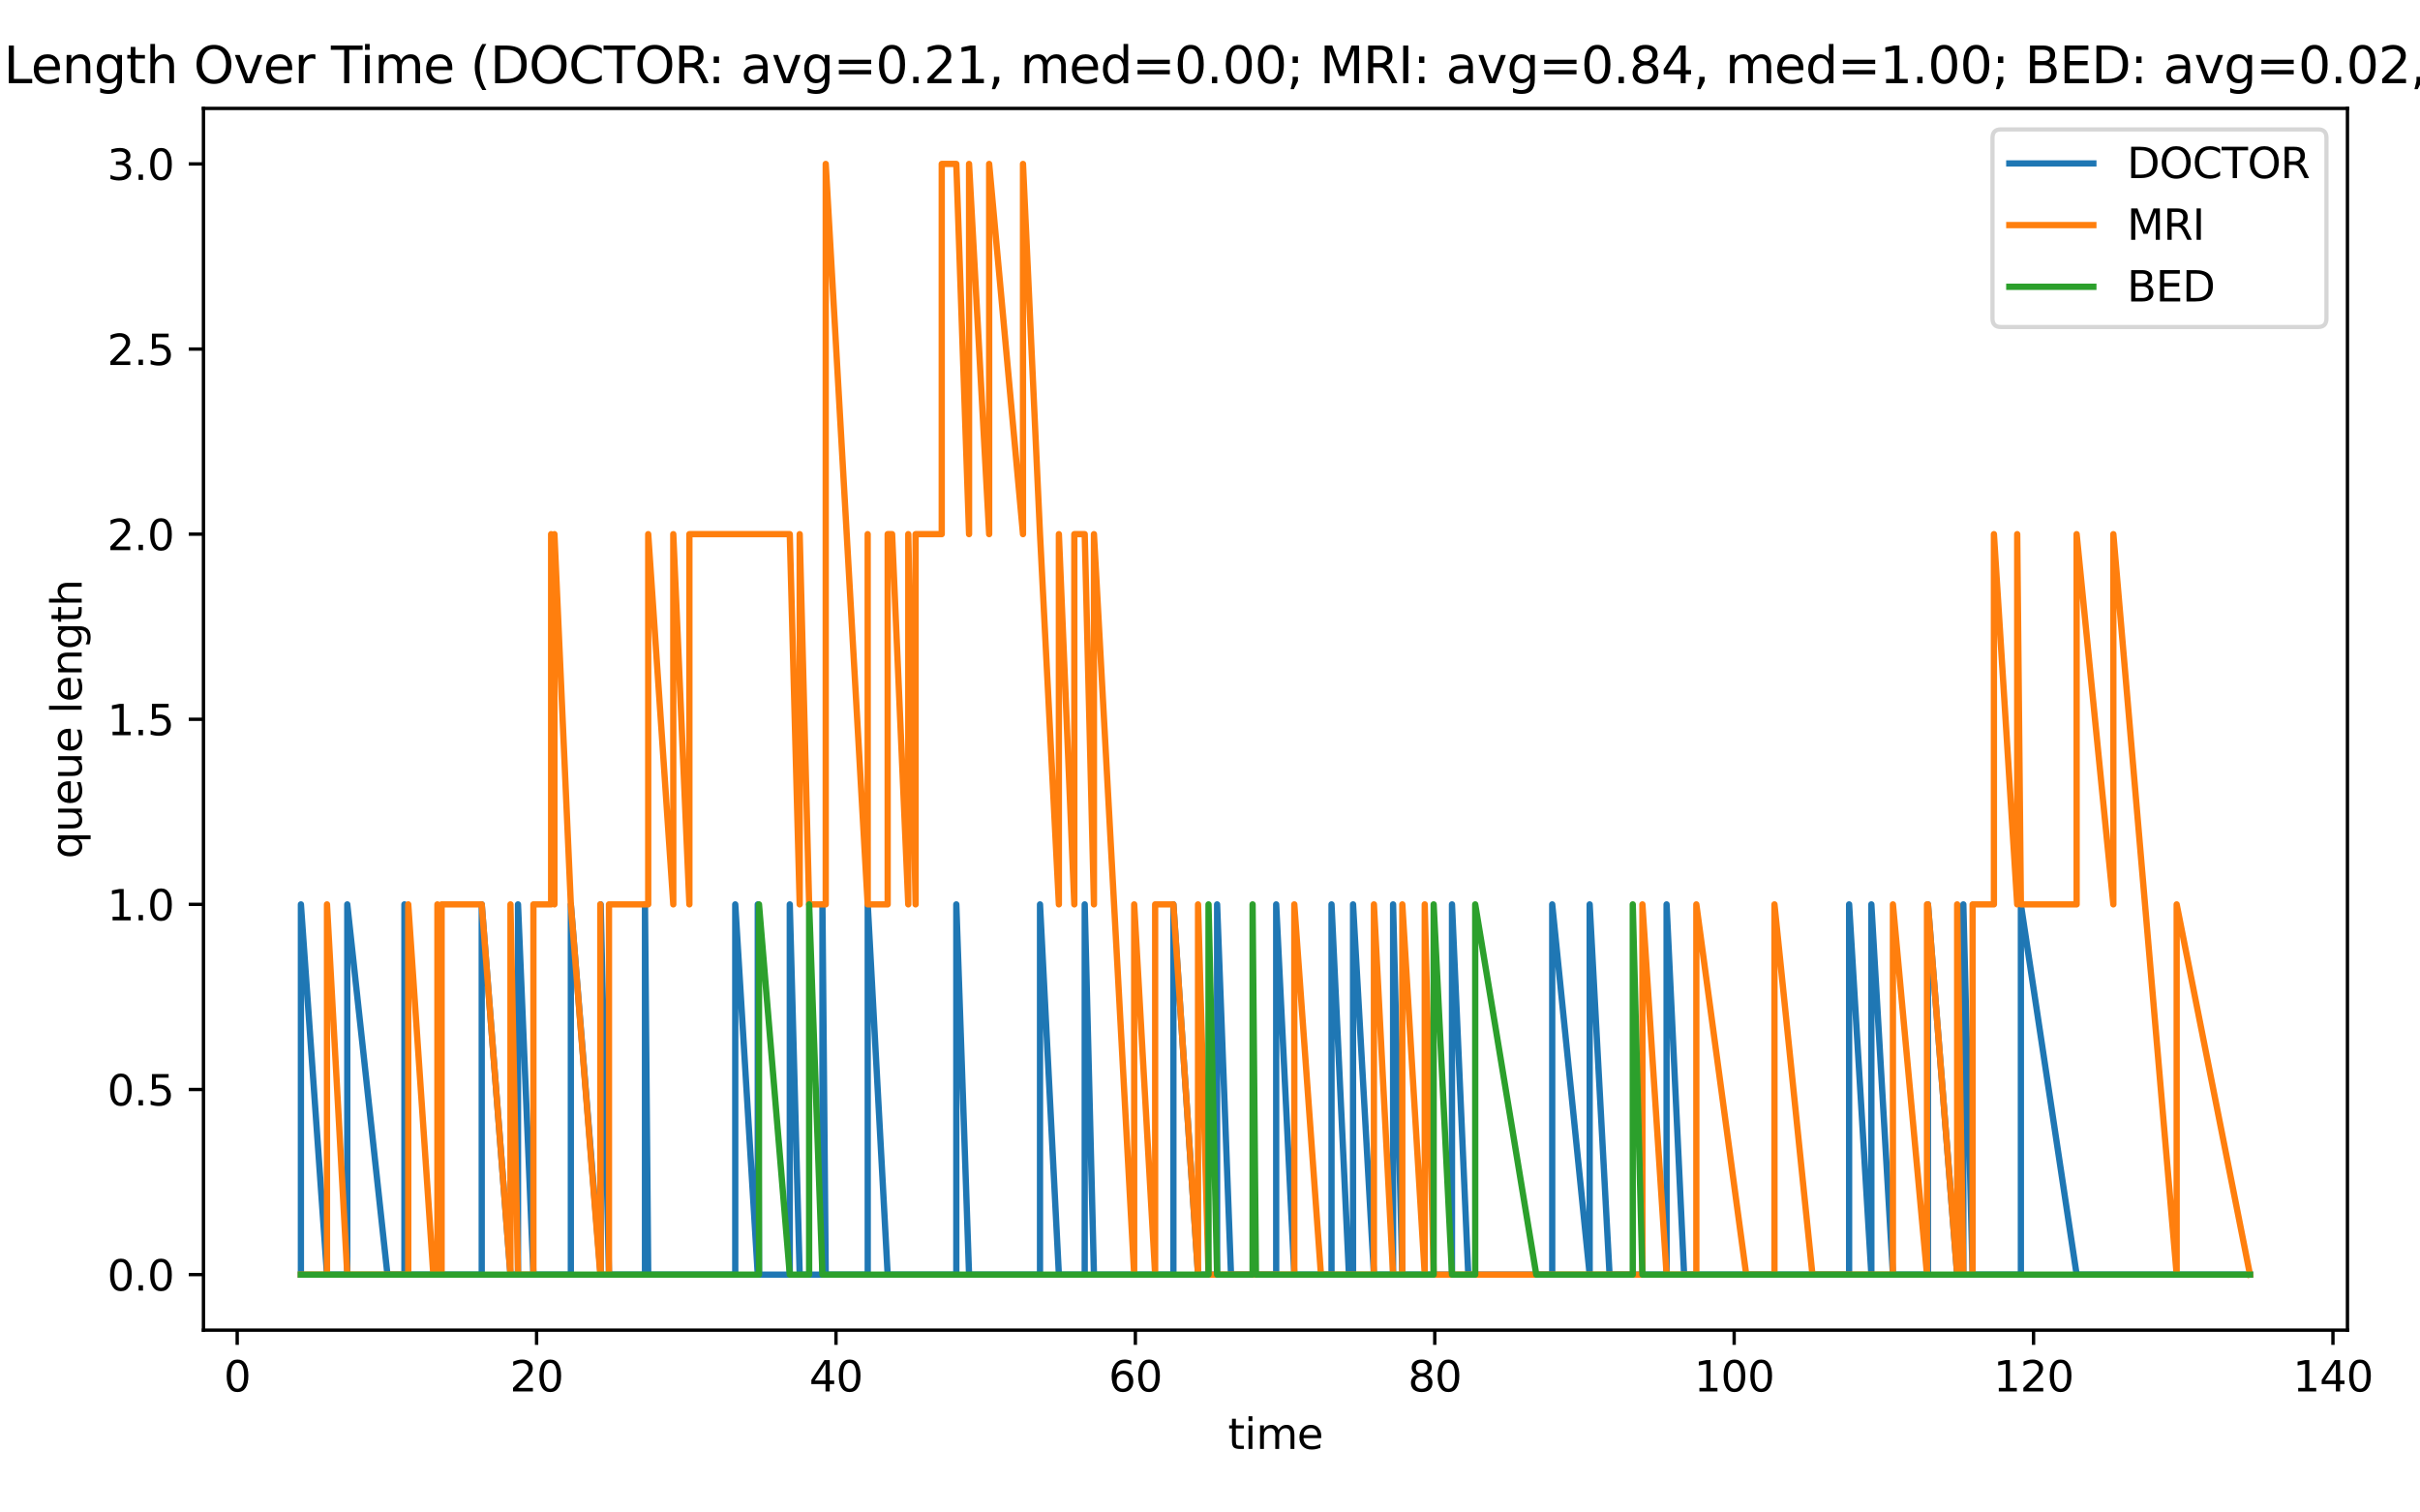 <?xml version="1.0" encoding="utf-8" standalone="no"?>
<!DOCTYPE svg PUBLIC "-//W3C//DTD SVG 1.1//EN"
  "http://www.w3.org/Graphics/SVG/1.1/DTD/svg11.dtd">
<svg xmlns:xlink="http://www.w3.org/1999/xlink" width="576pt" height="360pt" viewBox="0 0 576 360" xmlns="http://www.w3.org/2000/svg" version="1.1">
 <defs>
  <style type="text/css">*{stroke-linejoin: round; stroke-linecap: butt}</style>
 </defs>
 <g id="figure_1">
  <g id="patch_1">
   <path d="M 0 360 
L 576 360 
L 576 0 
L 0 0 
z
" style="fill: #ffffff"/>
  </g>
  <g id="axes_1">
   <g id="patch_2">
    <path d="M 48.425 316.6 
L 558.732 316.6 
L 558.732 25.8 
L 48.425 25.8 
z
" style="fill: #ffffff"/>
   </g>
   <g id="matplotlib.axis_1">
    <g id="xtick_1">
     <g id="line2d_1">
      <defs>
       <path id="mb4657f8585" d="M 0 0 
L 0 3.5 
" style="stroke: #000000; stroke-width: 0.8"/>
      </defs>
      <g>
       <use xlink:href="#mb4657f8585" x="56.456" y="316.6" style="stroke: #000000; stroke-width: 0.8"/>
      </g>
     </g>
     <g id="text_1">
      <!-- 0 -->
      <g transform="translate(53.275 331.198) scale(0.1 -0.1)">
       <defs>
        <path id="DejaVuSans-30" d="M 2034 4250 
Q 1547 4250 1301 3770 
Q 1056 3291 1056 2328 
Q 1056 1369 1301 889 
Q 1547 409 2034 409 
Q 2525 409 2770 889 
Q 3016 1369 3016 2328 
Q 3016 3291 2770 3770 
Q 2525 4250 2034 4250 
z
M 2034 4750 
Q 2819 4750 3233 4129 
Q 3647 3509 3647 2328 
Q 3647 1150 3233 529 
Q 2819 -91 2034 -91 
Q 1250 -91 836 529 
Q 422 1150 422 2328 
Q 422 3509 836 4129 
Q 1250 4750 2034 4750 
z
" transform="scale(0.016)"/>
       </defs>
       <use xlink:href="#DejaVuSans-30"/>
      </g>
     </g>
    </g>
    <g id="xtick_2">
     <g id="line2d_2">
      <g>
       <use xlink:href="#mb4657f8585" x="127.717" y="316.6" style="stroke: #000000; stroke-width: 0.8"/>
      </g>
     </g>
     <g id="text_2">
      <!-- 20 -->
      <g transform="translate(121.354 331.198) scale(0.1 -0.1)">
       <defs>
        <path id="DejaVuSans-32" d="M 1228 531 
L 3431 531 
L 3431 0 
L 469 0 
L 469 531 
Q 828 903 1448 1529 
Q 2069 2156 2228 2338 
Q 2531 2678 2651 2914 
Q 2772 3150 2772 3378 
Q 2772 3750 2511 3984 
Q 2250 4219 1831 4219 
Q 1534 4219 1204 4116 
Q 875 4013 500 3803 
L 500 4441 
Q 881 4594 1212 4672 
Q 1544 4750 1819 4750 
Q 2544 4750 2975 4387 
Q 3406 4025 3406 3419 
Q 3406 3131 3298 2873 
Q 3191 2616 2906 2266 
Q 2828 2175 2409 1742 
Q 1991 1309 1228 531 
z
" transform="scale(0.016)"/>
       </defs>
       <use xlink:href="#DejaVuSans-32"/>
       <use xlink:href="#DejaVuSans-30" x="63.623"/>
      </g>
     </g>
    </g>
    <g id="xtick_3">
     <g id="line2d_3">
      <g>
       <use xlink:href="#mb4657f8585" x="198.977" y="316.6" style="stroke: #000000; stroke-width: 0.8"/>
      </g>
     </g>
     <g id="text_3">
      <!-- 40 -->
      <g transform="translate(192.615 331.198) scale(0.1 -0.1)">
       <defs>
        <path id="DejaVuSans-34" d="M 2419 4116 
L 825 1625 
L 2419 1625 
L 2419 4116 
z
M 2253 4666 
L 3047 4666 
L 3047 1625 
L 3713 1625 
L 3713 1100 
L 3047 1100 
L 3047 0 
L 2419 0 
L 2419 1100 
L 313 1100 
L 313 1709 
L 2253 4666 
z
" transform="scale(0.016)"/>
       </defs>
       <use xlink:href="#DejaVuSans-34"/>
       <use xlink:href="#DejaVuSans-30" x="63.623"/>
      </g>
     </g>
    </g>
    <g id="xtick_4">
     <g id="line2d_4">
      <g>
       <use xlink:href="#mb4657f8585" x="270.238" y="316.6" style="stroke: #000000; stroke-width: 0.8"/>
      </g>
     </g>
     <g id="text_4">
      <!-- 60 -->
      <g transform="translate(263.875 331.198) scale(0.1 -0.1)">
       <defs>
        <path id="DejaVuSans-36" d="M 2113 2584 
Q 1688 2584 1439 2293 
Q 1191 2003 1191 1497 
Q 1191 994 1439 701 
Q 1688 409 2113 409 
Q 2538 409 2786 701 
Q 3034 994 3034 1497 
Q 3034 2003 2786 2293 
Q 2538 2584 2113 2584 
z
M 3366 4563 
L 3366 3988 
Q 3128 4100 2886 4159 
Q 2644 4219 2406 4219 
Q 1781 4219 1451 3797 
Q 1122 3375 1075 2522 
Q 1259 2794 1537 2939 
Q 1816 3084 2150 3084 
Q 2853 3084 3261 2657 
Q 3669 2231 3669 1497 
Q 3669 778 3244 343 
Q 2819 -91 2113 -91 
Q 1303 -91 875 529 
Q 447 1150 447 2328 
Q 447 3434 972 4092 
Q 1497 4750 2381 4750 
Q 2619 4750 2861 4703 
Q 3103 4656 3366 4563 
z
" transform="scale(0.016)"/>
       </defs>
       <use xlink:href="#DejaVuSans-36"/>
       <use xlink:href="#DejaVuSans-30" x="63.623"/>
      </g>
     </g>
    </g>
    <g id="xtick_5">
     <g id="line2d_5">
      <g>
       <use xlink:href="#mb4657f8585" x="341.498" y="316.6" style="stroke: #000000; stroke-width: 0.8"/>
      </g>
     </g>
     <g id="text_5">
      <!-- 80 -->
      <g transform="translate(335.136 331.198) scale(0.1 -0.1)">
       <defs>
        <path id="DejaVuSans-38" d="M 2034 2216 
Q 1584 2216 1326 1975 
Q 1069 1734 1069 1313 
Q 1069 891 1326 650 
Q 1584 409 2034 409 
Q 2484 409 2743 651 
Q 3003 894 3003 1313 
Q 3003 1734 2745 1975 
Q 2488 2216 2034 2216 
z
M 1403 2484 
Q 997 2584 770 2862 
Q 544 3141 544 3541 
Q 544 4100 942 4425 
Q 1341 4750 2034 4750 
Q 2731 4750 3128 4425 
Q 3525 4100 3525 3541 
Q 3525 3141 3298 2862 
Q 3072 2584 2669 2484 
Q 3125 2378 3379 2068 
Q 3634 1759 3634 1313 
Q 3634 634 3220 271 
Q 2806 -91 2034 -91 
Q 1263 -91 848 271 
Q 434 634 434 1313 
Q 434 1759 690 2068 
Q 947 2378 1403 2484 
z
M 1172 3481 
Q 1172 3119 1398 2916 
Q 1625 2713 2034 2713 
Q 2441 2713 2670 2916 
Q 2900 3119 2900 3481 
Q 2900 3844 2670 4047 
Q 2441 4250 2034 4250 
Q 1625 4250 1398 4047 
Q 1172 3844 1172 3481 
z
" transform="scale(0.016)"/>
       </defs>
       <use xlink:href="#DejaVuSans-38"/>
       <use xlink:href="#DejaVuSans-30" x="63.623"/>
      </g>
     </g>
    </g>
    <g id="xtick_6">
     <g id="line2d_6">
      <g>
       <use xlink:href="#mb4657f8585" x="412.759" y="316.6" style="stroke: #000000; stroke-width: 0.8"/>
      </g>
     </g>
     <g id="text_6">
      <!-- 100 -->
      <g transform="translate(403.215 331.198) scale(0.1 -0.1)">
       <defs>
        <path id="DejaVuSans-31" d="M 794 531 
L 1825 531 
L 1825 4091 
L 703 3866 
L 703 4441 
L 1819 4666 
L 2450 4666 
L 2450 531 
L 3481 531 
L 3481 0 
L 794 0 
L 794 531 
z
" transform="scale(0.016)"/>
       </defs>
       <use xlink:href="#DejaVuSans-31"/>
       <use xlink:href="#DejaVuSans-30" x="63.623"/>
       <use xlink:href="#DejaVuSans-30" x="127.246"/>
      </g>
     </g>
    </g>
    <g id="xtick_7">
     <g id="line2d_7">
      <g>
       <use xlink:href="#mb4657f8585" x="484.02" y="316.6" style="stroke: #000000; stroke-width: 0.8"/>
      </g>
     </g>
     <g id="text_7">
      <!-- 120 -->
      <g transform="translate(474.476 331.198) scale(0.1 -0.1)">
       <use xlink:href="#DejaVuSans-31"/>
       <use xlink:href="#DejaVuSans-32" x="63.623"/>
       <use xlink:href="#DejaVuSans-30" x="127.246"/>
      </g>
     </g>
    </g>
    <g id="xtick_8">
     <g id="line2d_8">
      <g>
       <use xlink:href="#mb4657f8585" x="555.28" y="316.6" style="stroke: #000000; stroke-width: 0.8"/>
      </g>
     </g>
     <g id="text_8">
      <!-- 140 -->
      <g transform="translate(545.736 331.198) scale(0.1 -0.1)">
       <use xlink:href="#DejaVuSans-31"/>
       <use xlink:href="#DejaVuSans-34" x="63.623"/>
       <use xlink:href="#DejaVuSans-30" x="127.246"/>
      </g>
     </g>
    </g>
    <g id="text_9">
     <!-- time -->
     <g transform="translate(292.283 344.877) scale(0.1 -0.1)">
      <defs>
       <path id="DejaVuSans-74" d="M 1172 4494 
L 1172 3500 
L 2356 3500 
L 2356 3053 
L 1172 3053 
L 1172 1153 
Q 1172 725 1289 603 
Q 1406 481 1766 481 
L 2356 481 
L 2356 0 
L 1766 0 
Q 1100 0 847 248 
Q 594 497 594 1153 
L 594 3053 
L 172 3053 
L 172 3500 
L 594 3500 
L 594 4494 
L 1172 4494 
z
" transform="scale(0.016)"/>
       <path id="DejaVuSans-69" d="M 603 3500 
L 1178 3500 
L 1178 0 
L 603 0 
L 603 3500 
z
M 603 4863 
L 1178 4863 
L 1178 4134 
L 603 4134 
L 603 4863 
z
" transform="scale(0.016)"/>
       <path id="DejaVuSans-6d" d="M 3328 2828 
Q 3544 3216 3844 3400 
Q 4144 3584 4550 3584 
Q 5097 3584 5394 3201 
Q 5691 2819 5691 2113 
L 5691 0 
L 5113 0 
L 5113 2094 
Q 5113 2597 4934 2840 
Q 4756 3084 4391 3084 
Q 3944 3084 3684 2787 
Q 3425 2491 3425 1978 
L 3425 0 
L 2847 0 
L 2847 2094 
Q 2847 2600 2669 2842 
Q 2491 3084 2119 3084 
Q 1678 3084 1418 2786 
Q 1159 2488 1159 1978 
L 1159 0 
L 581 0 
L 581 3500 
L 1159 3500 
L 1159 2956 
Q 1356 3278 1631 3431 
Q 1906 3584 2284 3584 
Q 2666 3584 2933 3390 
Q 3200 3197 3328 2828 
z
" transform="scale(0.016)"/>
       <path id="DejaVuSans-65" d="M 3597 1894 
L 3597 1613 
L 953 1613 
Q 991 1019 1311 708 
Q 1631 397 2203 397 
Q 2534 397 2845 478 
Q 3156 559 3463 722 
L 3463 178 
Q 3153 47 2828 -22 
Q 2503 -91 2169 -91 
Q 1331 -91 842 396 
Q 353 884 353 1716 
Q 353 2575 817 3079 
Q 1281 3584 2069 3584 
Q 2775 3584 3186 3129 
Q 3597 2675 3597 1894 
z
M 3022 2063 
Q 3016 2534 2758 2815 
Q 2500 3097 2075 3097 
Q 1594 3097 1305 2825 
Q 1016 2553 972 2059 
L 3022 2063 
z
" transform="scale(0.016)"/>
      </defs>
      <use xlink:href="#DejaVuSans-74"/>
      <use xlink:href="#DejaVuSans-69" x="39.209"/>
      <use xlink:href="#DejaVuSans-6d" x="66.992"/>
      <use xlink:href="#DejaVuSans-65" x="164.404"/>
     </g>
    </g>
   </g>
   <g id="matplotlib.axis_2">
    <g id="ytick_1">
     <g id="line2d_9">
      <defs>
       <path id="m6a875e7bf8" d="M 0 0 
L -3.5 0 
" style="stroke: #000000; stroke-width: 0.8"/>
      </defs>
      <g>
       <use xlink:href="#m6a875e7bf8" x="48.425" y="303.382" style="stroke: #000000; stroke-width: 0.8"/>
      </g>
     </g>
     <g id="text_10">
      <!-- 0.0 -->
      <g transform="translate(25.522 307.181) scale(0.1 -0.1)">
       <defs>
        <path id="DejaVuSans-2e" d="M 684 794 
L 1344 794 
L 1344 0 
L 684 0 
L 684 794 
z
" transform="scale(0.016)"/>
       </defs>
       <use xlink:href="#DejaVuSans-30"/>
       <use xlink:href="#DejaVuSans-2e" x="63.623"/>
       <use xlink:href="#DejaVuSans-30" x="95.41"/>
      </g>
     </g>
    </g>
    <g id="ytick_2">
     <g id="line2d_10">
      <g>
       <use xlink:href="#m6a875e7bf8" x="48.425" y="259.321" style="stroke: #000000; stroke-width: 0.8"/>
      </g>
     </g>
     <g id="text_11">
      <!-- 0.5 -->
      <g transform="translate(25.522 263.12) scale(0.1 -0.1)">
       <defs>
        <path id="DejaVuSans-35" d="M 691 4666 
L 3169 4666 
L 3169 4134 
L 1269 4134 
L 1269 2991 
Q 1406 3038 1543 3061 
Q 1681 3084 1819 3084 
Q 2600 3084 3056 2656 
Q 3513 2228 3513 1497 
Q 3513 744 3044 326 
Q 2575 -91 1722 -91 
Q 1428 -91 1123 -41 
Q 819 9 494 109 
L 494 744 
Q 775 591 1075 516 
Q 1375 441 1709 441 
Q 2250 441 2565 725 
Q 2881 1009 2881 1497 
Q 2881 1984 2565 2268 
Q 2250 2553 1709 2553 
Q 1456 2553 1204 2497 
Q 953 2441 691 2322 
L 691 4666 
z
" transform="scale(0.016)"/>
       </defs>
       <use xlink:href="#DejaVuSans-30"/>
       <use xlink:href="#DejaVuSans-2e" x="63.623"/>
       <use xlink:href="#DejaVuSans-35" x="95.41"/>
      </g>
     </g>
    </g>
    <g id="ytick_3">
     <g id="line2d_11">
      <g>
       <use xlink:href="#m6a875e7bf8" x="48.425" y="215.261" style="stroke: #000000; stroke-width: 0.8"/>
      </g>
     </g>
     <g id="text_12">
      <!-- 1.0 -->
      <g transform="translate(25.522 219.06) scale(0.1 -0.1)">
       <use xlink:href="#DejaVuSans-31"/>
       <use xlink:href="#DejaVuSans-2e" x="63.623"/>
       <use xlink:href="#DejaVuSans-30" x="95.41"/>
      </g>
     </g>
    </g>
    <g id="ytick_4">
     <g id="line2d_12">
      <g>
       <use xlink:href="#m6a875e7bf8" x="48.425" y="171.2" style="stroke: #000000; stroke-width: 0.8"/>
      </g>
     </g>
     <g id="text_13">
      <!-- 1.5 -->
      <g transform="translate(25.522 174.999) scale(0.1 -0.1)">
       <use xlink:href="#DejaVuSans-31"/>
       <use xlink:href="#DejaVuSans-2e" x="63.623"/>
       <use xlink:href="#DejaVuSans-35" x="95.41"/>
      </g>
     </g>
    </g>
    <g id="ytick_5">
     <g id="line2d_13">
      <g>
       <use xlink:href="#m6a875e7bf8" x="48.425" y="127.139" style="stroke: #000000; stroke-width: 0.8"/>
      </g>
     </g>
     <g id="text_14">
      <!-- 2.0 -->
      <g transform="translate(25.522 130.939) scale(0.1 -0.1)">
       <use xlink:href="#DejaVuSans-32"/>
       <use xlink:href="#DejaVuSans-2e" x="63.623"/>
       <use xlink:href="#DejaVuSans-30" x="95.41"/>
      </g>
     </g>
    </g>
    <g id="ytick_6">
     <g id="line2d_14">
      <g>
       <use xlink:href="#m6a875e7bf8" x="48.425" y="83.079" style="stroke: #000000; stroke-width: 0.8"/>
      </g>
     </g>
     <g id="text_15">
      <!-- 2.5 -->
      <g transform="translate(25.522 86.878) scale(0.1 -0.1)">
       <use xlink:href="#DejaVuSans-32"/>
       <use xlink:href="#DejaVuSans-2e" x="63.623"/>
       <use xlink:href="#DejaVuSans-35" x="95.41"/>
      </g>
     </g>
    </g>
    <g id="ytick_7">
     <g id="line2d_15">
      <g>
       <use xlink:href="#m6a875e7bf8" x="48.425" y="39.018" style="stroke: #000000; stroke-width: 0.8"/>
      </g>
     </g>
     <g id="text_16">
      <!-- 3.0 -->
      <g transform="translate(25.522 42.817) scale(0.1 -0.1)">
       <defs>
        <path id="DejaVuSans-33" d="M 2597 2516 
Q 3050 2419 3304 2112 
Q 3559 1806 3559 1356 
Q 3559 666 3084 287 
Q 2609 -91 1734 -91 
Q 1441 -91 1130 -33 
Q 819 25 488 141 
L 488 750 
Q 750 597 1062 519 
Q 1375 441 1716 441 
Q 2309 441 2620 675 
Q 2931 909 2931 1356 
Q 2931 1769 2642 2001 
Q 2353 2234 1838 2234 
L 1294 2234 
L 1294 2753 
L 1863 2753 
Q 2328 2753 2575 2939 
Q 2822 3125 2822 3475 
Q 2822 3834 2567 4026 
Q 2313 4219 1838 4219 
Q 1578 4219 1281 4162 
Q 984 4106 628 3988 
L 628 4550 
Q 988 4650 1302 4700 
Q 1616 4750 1894 4750 
Q 2613 4750 3031 4423 
Q 3450 4097 3450 3541 
Q 3450 3153 3228 2886 
Q 3006 2619 2597 2516 
z
" transform="scale(0.016)"/>
       </defs>
       <use xlink:href="#DejaVuSans-33"/>
       <use xlink:href="#DejaVuSans-2e" x="63.623"/>
       <use xlink:href="#DejaVuSans-30" x="95.41"/>
      </g>
     </g>
    </g>
    <g id="text_17">
     <!-- queue length -->
     <g transform="translate(19.442 204.391) rotate(-90) scale(0.1 -0.1)">
      <defs>
       <path id="DejaVuSans-71" d="M 947 1747 
Q 947 1113 1208 752 
Q 1469 391 1925 391 
Q 2381 391 2643 752 
Q 2906 1113 2906 1747 
Q 2906 2381 2643 2742 
Q 2381 3103 1925 3103 
Q 1469 3103 1208 2742 
Q 947 2381 947 1747 
z
M 2906 525 
Q 2725 213 2448 61 
Q 2172 -91 1784 -91 
Q 1150 -91 751 415 
Q 353 922 353 1747 
Q 353 2572 751 3078 
Q 1150 3584 1784 3584 
Q 2172 3584 2448 3432 
Q 2725 3281 2906 2969 
L 2906 3500 
L 3481 3500 
L 3481 -1331 
L 2906 -1331 
L 2906 525 
z
" transform="scale(0.016)"/>
       <path id="DejaVuSans-75" d="M 544 1381 
L 544 3500 
L 1119 3500 
L 1119 1403 
Q 1119 906 1312 657 
Q 1506 409 1894 409 
Q 2359 409 2629 706 
Q 2900 1003 2900 1516 
L 2900 3500 
L 3475 3500 
L 3475 0 
L 2900 0 
L 2900 538 
Q 2691 219 2414 64 
Q 2138 -91 1772 -91 
Q 1169 -91 856 284 
Q 544 659 544 1381 
z
M 1991 3584 
L 1991 3584 
z
" transform="scale(0.016)"/>
       <path id="DejaVuSans-20" transform="scale(0.016)"/>
       <path id="DejaVuSans-6c" d="M 603 4863 
L 1178 4863 
L 1178 0 
L 603 0 
L 603 4863 
z
" transform="scale(0.016)"/>
       <path id="DejaVuSans-6e" d="M 3513 2113 
L 3513 0 
L 2938 0 
L 2938 2094 
Q 2938 2591 2744 2837 
Q 2550 3084 2163 3084 
Q 1697 3084 1428 2787 
Q 1159 2491 1159 1978 
L 1159 0 
L 581 0 
L 581 3500 
L 1159 3500 
L 1159 2956 
Q 1366 3272 1645 3428 
Q 1925 3584 2291 3584 
Q 2894 3584 3203 3211 
Q 3513 2838 3513 2113 
z
" transform="scale(0.016)"/>
       <path id="DejaVuSans-67" d="M 2906 1791 
Q 2906 2416 2648 2759 
Q 2391 3103 1925 3103 
Q 1463 3103 1205 2759 
Q 947 2416 947 1791 
Q 947 1169 1205 825 
Q 1463 481 1925 481 
Q 2391 481 2648 825 
Q 2906 1169 2906 1791 
z
M 3481 434 
Q 3481 -459 3084 -895 
Q 2688 -1331 1869 -1331 
Q 1566 -1331 1297 -1286 
Q 1028 -1241 775 -1147 
L 775 -588 
Q 1028 -725 1275 -790 
Q 1522 -856 1778 -856 
Q 2344 -856 2625 -561 
Q 2906 -266 2906 331 
L 2906 616 
Q 2728 306 2450 153 
Q 2172 0 1784 0 
Q 1141 0 747 490 
Q 353 981 353 1791 
Q 353 2603 747 3093 
Q 1141 3584 1784 3584 
Q 2172 3584 2450 3431 
Q 2728 3278 2906 2969 
L 2906 3500 
L 3481 3500 
L 3481 434 
z
" transform="scale(0.016)"/>
       <path id="DejaVuSans-68" d="M 3513 2113 
L 3513 0 
L 2938 0 
L 2938 2094 
Q 2938 2591 2744 2837 
Q 2550 3084 2163 3084 
Q 1697 3084 1428 2787 
Q 1159 2491 1159 1978 
L 1159 0 
L 581 0 
L 581 4863 
L 1159 4863 
L 1159 2956 
Q 1366 3272 1645 3428 
Q 1925 3584 2291 3584 
Q 2894 3584 3203 3211 
Q 3513 2838 3513 2113 
z
" transform="scale(0.016)"/>
      </defs>
      <use xlink:href="#DejaVuSans-71"/>
      <use xlink:href="#DejaVuSans-75" x="63.477"/>
      <use xlink:href="#DejaVuSans-65" x="126.855"/>
      <use xlink:href="#DejaVuSans-75" x="188.379"/>
      <use xlink:href="#DejaVuSans-65" x="251.758"/>
      <use xlink:href="#DejaVuSans-20" x="313.281"/>
      <use xlink:href="#DejaVuSans-6c" x="345.068"/>
      <use xlink:href="#DejaVuSans-65" x="372.852"/>
      <use xlink:href="#DejaVuSans-6e" x="434.375"/>
      <use xlink:href="#DejaVuSans-67" x="497.754"/>
      <use xlink:href="#DejaVuSans-74" x="561.23"/>
      <use xlink:href="#DejaVuSans-68" x="600.439"/>
     </g>
    </g>
   </g>
   <g id="line2d_16">
    <path d="M 71.621 303.382 
L 71.621 215.261 
L 71.621 215.261 
L 77.829 303.382 
L 77.829 303.382 
L 82.66 303.382 
L 82.66 303.382 
L 82.66 215.261 
L 82.66 215.261 
L 92.215 303.382 
L 96.261 303.382 
L 96.261 303.382 
L 96.261 215.261 
L 96.261 215.261 
L 97.17 303.382 
L 97.17 303.382 
L 114.659 303.382 
L 114.659 303.382 
L 114.659 215.261 
L 114.659 215.261 
L 121.498 303.382 
L 121.498 303.382 
L 123.295 303.382 
L 123.295 303.382 
L 123.295 215.261 
L 123.295 215.261 
L 126.961 303.382 
L 126.961 303.382 
L 135.87 303.382 
L 135.87 303.382 
L 135.87 215.261 
L 135.87 215.261 
L 142.968 303.382 
L 142.968 303.382 
L 142.968 215.261 
L 142.968 215.261 
L 144.948 303.382 
L 144.948 303.382 
L 153.516 303.382 
L 153.516 303.382 
L 153.516 215.261 
L 153.516 215.261 
L 154.286 303.382 
L 154.286 303.382 
L 175.002 303.382 
L 175.002 303.382 
L 175.002 215.261 
L 175.002 215.261 
L 180.362 303.382 
L 180.362 303.382 
L 180.362 215.261 
L 180.362 215.261 
L 180.654 303.382 
L 180.654 303.382 
L 187.979 303.382 
L 187.979 303.382 
L 187.979 215.261 
L 187.979 215.261 
L 190.34 303.382 
L 190.34 303.382 
L 195.754 303.382 
L 195.754 303.382 
L 195.754 215.261 
L 195.754 215.261 
L 196.537 303.382 
L 196.537 303.382 
L 206.535 303.382 
L 206.535 303.382 
L 206.535 215.261 
L 206.535 215.261 
L 211.28 303.382 
L 211.28 303.382 
L 227.617 303.382 
L 227.617 303.382 
L 227.617 215.261 
L 227.617 215.261 
L 230.652 303.382 
L 230.652 303.382 
L 247.54 303.382 
L 247.54 303.382 
L 247.54 215.261 
L 247.54 215.261 
L 252.031 303.382 
L 252.031 303.382 
L 258.179 303.382 
L 258.179 303.382 
L 258.179 215.261 
L 258.179 215.261 
L 260.379 303.382 
L 260.379 303.382 
L 279.288 303.382 
L 279.288 303.382 
L 279.288 215.261 
L 279.288 215.261 
L 285.152 303.382 
L 285.152 303.382 
L 289.693 303.382 
L 289.693 303.382 
L 289.693 215.261 
L 289.693 215.261 
L 293 303.382 
L 303.753 303.382 
L 303.753 303.382 
L 303.753 215.261 
L 303.753 215.261 
L 308.067 303.382 
L 308.067 303.382 
L 316.925 303.382 
L 316.925 303.382 
L 316.925 215.261 
L 316.925 215.261 
L 321.068 303.382 
L 322.049 303.382 
L 322.049 303.382 
L 322.049 215.261 
L 322.049 215.261 
L 327.015 303.382 
L 327.015 303.382 
L 331.577 303.382 
L 331.577 303.382 
L 331.577 215.261 
L 331.577 215.261 
L 333.774 303.382 
L 333.774 303.382 
L 345.598 303.382 
L 345.598 303.382 
L 345.598 215.261 
L 345.598 215.261 
L 349.472 303.382 
L 369.453 303.382 
L 369.453 303.382 
L 369.453 215.261 
L 369.453 215.261 
L 378.366 303.382 
L 378.366 303.382 
L 378.366 215.261 
L 378.366 215.261 
L 383.101 303.382 
L 396.675 303.382 
L 396.675 303.382 
L 396.675 215.261 
L 396.675 215.261 
L 400.845 303.382 
L 440.119 303.382 
L 440.119 303.382 
L 440.119 215.261 
L 440.119 215.261 
L 445.415 303.382 
L 445.415 303.382 
L 445.415 215.261 
L 445.415 215.261 
L 450.547 303.382 
L 450.547 303.382 
L 458.886 303.382 
L 458.886 303.382 
L 458.886 215.261 
L 458.886 215.261 
L 465.837 303.382 
L 465.837 303.382 
L 467.306 303.382 
L 467.306 303.382 
L 467.306 215.261 
L 467.306 215.261 
L 469.514 303.382 
L 469.514 303.382 
L 481.002 303.382 
L 481.002 303.382 
L 481.002 215.261 
L 481.002 215.261 
L 494.272 303.382 
L 494.272 303.382 
L 535.536 303.382 
L 535.536 303.382 
" clip-path="url(#p08fcb36903)" style="fill: none; stroke: #1f77b4; stroke-width: 1.5; stroke-linecap: square"/>
   </g>
   <g id="line2d_17">
    <path d="M 71.621 303.382 
L 77.829 303.382 
L 77.829 303.382 
L 77.829 215.261 
L 77.829 215.261 
L 82.66 303.382 
L 82.66 303.382 
L 97.17 303.382 
L 97.17 303.382 
L 97.17 215.261 
L 97.17 215.261 
L 103.141 303.382 
L 104.111 303.382 
L 104.111 303.382 
L 104.111 215.261 
L 104.111 215.261 
L 105.109 303.382 
L 105.109 215.261 
L 105.109 215.261 
L 114.659 215.261 
L 114.659 215.261 
L 121.498 303.382 
L 121.498 215.261 
L 123.295 303.382 
L 123.295 303.382 
L 126.961 303.382 
L 126.961 215.261 
L 126.961 215.261 
L 131.176 215.261 
L 131.176 127.139 
L 131.176 127.139 
L 131.962 215.261 
L 131.962 127.139 
L 135.87 215.261 
L 135.87 215.261 
L 142.881 303.382 
L 142.881 215.261 
L 142.968 303.382 
L 144.948 303.382 
L 144.948 215.261 
L 144.948 215.261 
L 154.286 215.261 
L 154.286 127.139 
L 154.286 127.139 
L 160.253 215.261 
L 160.253 127.139 
L 164.086 215.261 
L 164.086 127.139 
L 164.086 127.139 
L 187.979 127.139 
L 187.979 127.139 
L 190.34 215.261 
L 190.34 127.139 
L 192.587 215.261 
L 192.587 215.261 
L 196.537 215.261 
L 196.537 39.018 
L 196.537 39.018 
L 206.523 215.261 
L 206.523 127.139 
L 206.535 215.261 
L 211.28 215.261 
L 211.28 127.139 
L 211.28 127.139 
L 212.336 127.139 
L 216.182 215.261 
L 216.182 127.139 
L 217.925 215.261 
L 217.925 127.139 
L 217.925 127.139 
L 224.151 127.139 
L 224.151 39.018 
L 224.151 39.018 
L 227.617 39.018 
L 227.617 39.018 
L 230.652 127.139 
L 230.652 39.018 
L 235.438 127.139 
L 235.438 39.018 
L 235.438 39.018 
L 243.489 127.139 
L 243.489 39.018 
L 247.54 127.139 
L 247.54 127.139 
L 252.031 215.261 
L 252.031 127.139 
L 255.705 215.261 
L 255.705 127.139 
L 255.705 127.139 
L 258.179 127.139 
L 258.179 127.139 
L 260.379 215.261 
L 260.379 127.139 
L 269.955 303.382 
L 269.955 215.261 
L 274.945 303.382 
L 274.945 215.261 
L 274.945 215.261 
L 279.288 215.261 
L 279.288 215.261 
L 285.152 303.382 
L 285.152 215.261 
L 287.648 303.382 
L 287.648 303.382 
L 308.067 303.382 
L 308.067 303.382 
L 308.067 215.261 
L 308.067 215.261 
L 314.406 303.382 
L 327.015 303.382 
L 327.015 303.382 
L 327.015 215.261 
L 327.015 215.261 
L 331.577 303.382 
L 331.577 303.382 
L 333.774 303.382 
L 333.774 215.261 
L 333.774 215.261 
L 339.112 303.382 
L 339.112 215.261 
L 341.234 303.382 
L 341.234 303.382 
L 390.922 303.382 
L 390.922 303.382 
L 390.922 215.261 
L 390.922 215.261 
L 396.675 303.382 
L 396.675 303.382 
L 403.755 303.382 
L 403.755 303.382 
L 403.755 215.261 
L 403.755 215.261 
L 415.625 303.382 
L 422.352 303.382 
L 422.352 303.382 
L 422.352 215.261 
L 422.352 215.261 
L 431.389 303.382 
L 450.547 303.382 
L 450.547 303.382 
L 450.547 215.261 
L 450.547 215.261 
L 458.656 303.382 
L 458.656 215.261 
L 458.656 215.261 
L 458.886 215.261 
L 458.886 215.261 
L 465.837 303.382 
L 465.837 215.261 
L 467.306 303.382 
L 467.306 303.382 
L 469.514 303.382 
L 469.514 215.261 
L 469.514 215.261 
L 474.584 215.261 
L 474.584 127.139 
L 474.584 127.139 
L 480.129 215.261 
L 480.129 127.139 
L 481.002 215.261 
L 481.002 215.261 
L 494.272 215.261 
L 494.272 127.139 
L 494.272 127.139 
L 503.011 215.261 
L 503.011 127.139 
L 518.082 303.382 
L 518.082 215.261 
L 535.536 303.382 
L 535.536 303.382 
" clip-path="url(#p08fcb36903)" style="fill: none; stroke: #ff7f0e; stroke-width: 1.5; stroke-linecap: square"/>
   </g>
   <g id="line2d_18">
    <path d="M 71.621 303.382 
L 180.654 303.382 
L 180.654 303.382 
L 180.654 215.261 
L 187.979 303.382 
L 187.979 303.382 
L 192.587 303.382 
L 192.587 303.382 
L 192.587 215.261 
L 195.754 303.382 
L 195.754 303.382 
L 287.648 303.382 
L 287.648 303.382 
L 287.648 215.261 
L 289.693 303.382 
L 289.693 303.382 
L 298.137 303.382 
L 298.137 303.382 
L 298.137 215.261 
L 298.932 303.382 
L 341.234 303.382 
L 341.234 303.382 
L 341.234 215.261 
L 345.598 303.382 
L 345.598 303.382 
L 351.126 303.382 
L 351.126 303.382 
L 351.126 215.261 
L 365.657 303.382 
L 388.622 303.382 
L 388.622 303.382 
L 388.622 215.261 
L 390.922 303.382 
L 390.922 303.382 
L 535.536 303.382 
L 535.536 303.382 
" clip-path="url(#p08fcb36903)" style="fill: none; stroke: #2ca02c; stroke-width: 1.5; stroke-linecap: square"/>
   </g>
   <g id="patch_3">
    <path d="M 48.425 316.6 
L 48.425 25.8 
" style="fill: none; stroke: #000000; stroke-width: 0.8; stroke-linejoin: miter; stroke-linecap: square"/>
   </g>
   <g id="patch_4">
    <path d="M 558.732 316.6 
L 558.732 25.8 
" style="fill: none; stroke: #000000; stroke-width: 0.8; stroke-linejoin: miter; stroke-linecap: square"/>
   </g>
   <g id="patch_5">
    <path d="M 48.425 316.6 
L 558.732 316.6 
" style="fill: none; stroke: #000000; stroke-width: 0.8; stroke-linejoin: miter; stroke-linecap: square"/>
   </g>
   <g id="patch_6">
    <path d="M 48.425 25.8 
L 558.732 25.8 
" style="fill: none; stroke: #000000; stroke-width: 0.8; stroke-linejoin: miter; stroke-linecap: square"/>
   </g>
   <g id="text_18">
    <!-- Queue Length Over Time (DOCTOR: avg=0.21, med=0.00; MRI: avg=0.84, med=1.00; BED: avg=0.02, med=0.00) -->
    <g transform="translate(-42.35 19.8) scale(0.12 -0.12)">
     <defs>
      <path id="DejaVuSans-51" d="M 2522 4238 
Q 1834 4238 1429 3725 
Q 1025 3213 1025 2328 
Q 1025 1447 1429 934 
Q 1834 422 2522 422 
Q 3209 422 3611 934 
Q 4013 1447 4013 2328 
Q 4013 3213 3611 3725 
Q 3209 4238 2522 4238 
z
M 3406 84 
L 4238 -825 
L 3475 -825 
L 2784 -78 
Q 2681 -84 2626 -87 
Q 2572 -91 2522 -91 
Q 1538 -91 948 567 
Q 359 1225 359 2328 
Q 359 3434 948 4092 
Q 1538 4750 2522 4750 
Q 3503 4750 4090 4092 
Q 4678 3434 4678 2328 
Q 4678 1516 4351 937 
Q 4025 359 3406 84 
z
" transform="scale(0.016)"/>
      <path id="DejaVuSans-4c" d="M 628 4666 
L 1259 4666 
L 1259 531 
L 3531 531 
L 3531 0 
L 628 0 
L 628 4666 
z
" transform="scale(0.016)"/>
      <path id="DejaVuSans-4f" d="M 2522 4238 
Q 1834 4238 1429 3725 
Q 1025 3213 1025 2328 
Q 1025 1447 1429 934 
Q 1834 422 2522 422 
Q 3209 422 3611 934 
Q 4013 1447 4013 2328 
Q 4013 3213 3611 3725 
Q 3209 4238 2522 4238 
z
M 2522 4750 
Q 3503 4750 4090 4092 
Q 4678 3434 4678 2328 
Q 4678 1225 4090 567 
Q 3503 -91 2522 -91 
Q 1538 -91 948 565 
Q 359 1222 359 2328 
Q 359 3434 948 4092 
Q 1538 4750 2522 4750 
z
" transform="scale(0.016)"/>
      <path id="DejaVuSans-76" d="M 191 3500 
L 800 3500 
L 1894 563 
L 2988 3500 
L 3597 3500 
L 2284 0 
L 1503 0 
L 191 3500 
z
" transform="scale(0.016)"/>
      <path id="DejaVuSans-72" d="M 2631 2963 
Q 2534 3019 2420 3045 
Q 2306 3072 2169 3072 
Q 1681 3072 1420 2755 
Q 1159 2438 1159 1844 
L 1159 0 
L 581 0 
L 581 3500 
L 1159 3500 
L 1159 2956 
Q 1341 3275 1631 3429 
Q 1922 3584 2338 3584 
Q 2397 3584 2469 3576 
Q 2541 3569 2628 3553 
L 2631 2963 
z
" transform="scale(0.016)"/>
      <path id="DejaVuSans-54" d="M -19 4666 
L 3928 4666 
L 3928 4134 
L 2272 4134 
L 2272 0 
L 1638 0 
L 1638 4134 
L -19 4134 
L -19 4666 
z
" transform="scale(0.016)"/>
      <path id="DejaVuSans-28" d="M 1984 4856 
Q 1566 4138 1362 3434 
Q 1159 2731 1159 2009 
Q 1159 1288 1364 580 
Q 1569 -128 1984 -844 
L 1484 -844 
Q 1016 -109 783 600 
Q 550 1309 550 2009 
Q 550 2706 781 3412 
Q 1013 4119 1484 4856 
L 1984 4856 
z
" transform="scale(0.016)"/>
      <path id="DejaVuSans-44" d="M 1259 4147 
L 1259 519 
L 2022 519 
Q 2988 519 3436 956 
Q 3884 1394 3884 2338 
Q 3884 3275 3436 3711 
Q 2988 4147 2022 4147 
L 1259 4147 
z
M 628 4666 
L 1925 4666 
Q 3281 4666 3915 4102 
Q 4550 3538 4550 2338 
Q 4550 1131 3912 565 
Q 3275 0 1925 0 
L 628 0 
L 628 4666 
z
" transform="scale(0.016)"/>
      <path id="DejaVuSans-43" d="M 4122 4306 
L 4122 3641 
Q 3803 3938 3442 4084 
Q 3081 4231 2675 4231 
Q 1875 4231 1450 3742 
Q 1025 3253 1025 2328 
Q 1025 1406 1450 917 
Q 1875 428 2675 428 
Q 3081 428 3442 575 
Q 3803 722 4122 1019 
L 4122 359 
Q 3791 134 3420 21 
Q 3050 -91 2638 -91 
Q 1578 -91 968 557 
Q 359 1206 359 2328 
Q 359 3453 968 4101 
Q 1578 4750 2638 4750 
Q 3056 4750 3426 4639 
Q 3797 4528 4122 4306 
z
" transform="scale(0.016)"/>
      <path id="DejaVuSans-52" d="M 2841 2188 
Q 3044 2119 3236 1894 
Q 3428 1669 3622 1275 
L 4263 0 
L 3584 0 
L 2988 1197 
Q 2756 1666 2539 1819 
Q 2322 1972 1947 1972 
L 1259 1972 
L 1259 0 
L 628 0 
L 628 4666 
L 2053 4666 
Q 2853 4666 3247 4331 
Q 3641 3997 3641 3322 
Q 3641 2881 3436 2590 
Q 3231 2300 2841 2188 
z
M 1259 4147 
L 1259 2491 
L 2053 2491 
Q 2509 2491 2742 2702 
Q 2975 2913 2975 3322 
Q 2975 3731 2742 3939 
Q 2509 4147 2053 4147 
L 1259 4147 
z
" transform="scale(0.016)"/>
      <path id="DejaVuSans-3a" d="M 750 794 
L 1409 794 
L 1409 0 
L 750 0 
L 750 794 
z
M 750 3309 
L 1409 3309 
L 1409 2516 
L 750 2516 
L 750 3309 
z
" transform="scale(0.016)"/>
      <path id="DejaVuSans-61" d="M 2194 1759 
Q 1497 1759 1228 1600 
Q 959 1441 959 1056 
Q 959 750 1161 570 
Q 1363 391 1709 391 
Q 2188 391 2477 730 
Q 2766 1069 2766 1631 
L 2766 1759 
L 2194 1759 
z
M 3341 1997 
L 3341 0 
L 2766 0 
L 2766 531 
Q 2569 213 2275 61 
Q 1981 -91 1556 -91 
Q 1019 -91 701 211 
Q 384 513 384 1019 
Q 384 1609 779 1909 
Q 1175 2209 1959 2209 
L 2766 2209 
L 2766 2266 
Q 2766 2663 2505 2880 
Q 2244 3097 1772 3097 
Q 1472 3097 1187 3025 
Q 903 2953 641 2809 
L 641 3341 
Q 956 3463 1253 3523 
Q 1550 3584 1831 3584 
Q 2591 3584 2966 3190 
Q 3341 2797 3341 1997 
z
" transform="scale(0.016)"/>
      <path id="DejaVuSans-3d" d="M 678 2906 
L 4684 2906 
L 4684 2381 
L 678 2381 
L 678 2906 
z
M 678 1631 
L 4684 1631 
L 4684 1100 
L 678 1100 
L 678 1631 
z
" transform="scale(0.016)"/>
      <path id="DejaVuSans-2c" d="M 750 794 
L 1409 794 
L 1409 256 
L 897 -744 
L 494 -744 
L 750 256 
L 750 794 
z
" transform="scale(0.016)"/>
      <path id="DejaVuSans-64" d="M 2906 2969 
L 2906 4863 
L 3481 4863 
L 3481 0 
L 2906 0 
L 2906 525 
Q 2725 213 2448 61 
Q 2172 -91 1784 -91 
Q 1150 -91 751 415 
Q 353 922 353 1747 
Q 353 2572 751 3078 
Q 1150 3584 1784 3584 
Q 2172 3584 2448 3432 
Q 2725 3281 2906 2969 
z
M 947 1747 
Q 947 1113 1208 752 
Q 1469 391 1925 391 
Q 2381 391 2643 752 
Q 2906 1113 2906 1747 
Q 2906 2381 2643 2742 
Q 2381 3103 1925 3103 
Q 1469 3103 1208 2742 
Q 947 2381 947 1747 
z
" transform="scale(0.016)"/>
      <path id="DejaVuSans-3b" d="M 750 3309 
L 1409 3309 
L 1409 2516 
L 750 2516 
L 750 3309 
z
M 750 794 
L 1409 794 
L 1409 256 
L 897 -744 
L 494 -744 
L 750 256 
L 750 794 
z
" transform="scale(0.016)"/>
      <path id="DejaVuSans-4d" d="M 628 4666 
L 1569 4666 
L 2759 1491 
L 3956 4666 
L 4897 4666 
L 4897 0 
L 4281 0 
L 4281 4097 
L 3078 897 
L 2444 897 
L 1241 4097 
L 1241 0 
L 628 0 
L 628 4666 
z
" transform="scale(0.016)"/>
      <path id="DejaVuSans-49" d="M 628 4666 
L 1259 4666 
L 1259 0 
L 628 0 
L 628 4666 
z
" transform="scale(0.016)"/>
      <path id="DejaVuSans-42" d="M 1259 2228 
L 1259 519 
L 2272 519 
Q 2781 519 3026 730 
Q 3272 941 3272 1375 
Q 3272 1813 3026 2020 
Q 2781 2228 2272 2228 
L 1259 2228 
z
M 1259 4147 
L 1259 2741 
L 2194 2741 
Q 2656 2741 2882 2914 
Q 3109 3088 3109 3444 
Q 3109 3797 2882 3972 
Q 2656 4147 2194 4147 
L 1259 4147 
z
M 628 4666 
L 2241 4666 
Q 2963 4666 3353 4366 
Q 3744 4066 3744 3513 
Q 3744 3084 3544 2831 
Q 3344 2578 2956 2516 
Q 3422 2416 3680 2098 
Q 3938 1781 3938 1306 
Q 3938 681 3513 340 
Q 3088 0 2303 0 
L 628 0 
L 628 4666 
z
" transform="scale(0.016)"/>
      <path id="DejaVuSans-45" d="M 628 4666 
L 3578 4666 
L 3578 4134 
L 1259 4134 
L 1259 2753 
L 3481 2753 
L 3481 2222 
L 1259 2222 
L 1259 531 
L 3634 531 
L 3634 0 
L 628 0 
L 628 4666 
z
" transform="scale(0.016)"/>
      <path id="DejaVuSans-29" d="M 513 4856 
L 1013 4856 
Q 1481 4119 1714 3412 
Q 1947 2706 1947 2009 
Q 1947 1309 1714 600 
Q 1481 -109 1013 -844 
L 513 -844 
Q 928 -128 1133 580 
Q 1338 1288 1338 2009 
Q 1338 2731 1133 3434 
Q 928 4138 513 4856 
z
" transform="scale(0.016)"/>
     </defs>
     <use xlink:href="#DejaVuSans-51"/>
     <use xlink:href="#DejaVuSans-75" x="78.711"/>
     <use xlink:href="#DejaVuSans-65" x="142.09"/>
     <use xlink:href="#DejaVuSans-75" x="203.613"/>
     <use xlink:href="#DejaVuSans-65" x="266.992"/>
     <use xlink:href="#DejaVuSans-20" x="328.516"/>
     <use xlink:href="#DejaVuSans-4c" x="360.303"/>
     <use xlink:href="#DejaVuSans-65" x="414.266"/>
     <use xlink:href="#DejaVuSans-6e" x="475.789"/>
     <use xlink:href="#DejaVuSans-67" x="539.168"/>
     <use xlink:href="#DejaVuSans-74" x="602.645"/>
     <use xlink:href="#DejaVuSans-68" x="641.854"/>
     <use xlink:href="#DejaVuSans-20" x="705.232"/>
     <use xlink:href="#DejaVuSans-4f" x="737.02"/>
     <use xlink:href="#DejaVuSans-76" x="815.73"/>
     <use xlink:href="#DejaVuSans-65" x="874.91"/>
     <use xlink:href="#DejaVuSans-72" x="936.434"/>
     <use xlink:href="#DejaVuSans-20" x="977.547"/>
     <use xlink:href="#DejaVuSans-54" x="1009.334"/>
     <use xlink:href="#DejaVuSans-69" x="1067.293"/>
     <use xlink:href="#DejaVuSans-6d" x="1095.076"/>
     <use xlink:href="#DejaVuSans-65" x="1192.488"/>
     <use xlink:href="#DejaVuSans-20" x="1254.012"/>
     <use xlink:href="#DejaVuSans-28" x="1285.799"/>
     <use xlink:href="#DejaVuSans-44" x="1324.812"/>
     <use xlink:href="#DejaVuSans-4f" x="1401.814"/>
     <use xlink:href="#DejaVuSans-43" x="1480.525"/>
     <use xlink:href="#DejaVuSans-54" x="1550.35"/>
     <use xlink:href="#DejaVuSans-4f" x="1611.434"/>
     <use xlink:href="#DejaVuSans-52" x="1690.145"/>
     <use xlink:href="#DejaVuSans-3a" x="1756.502"/>
     <use xlink:href="#DejaVuSans-20" x="1790.193"/>
     <use xlink:href="#DejaVuSans-61" x="1821.98"/>
     <use xlink:href="#DejaVuSans-76" x="1883.26"/>
     <use xlink:href="#DejaVuSans-67" x="1942.439"/>
     <use xlink:href="#DejaVuSans-3d" x="2005.916"/>
     <use xlink:href="#DejaVuSans-30" x="2089.705"/>
     <use xlink:href="#DejaVuSans-2e" x="2153.328"/>
     <use xlink:href="#DejaVuSans-32" x="2185.115"/>
     <use xlink:href="#DejaVuSans-31" x="2248.738"/>
     <use xlink:href="#DejaVuSans-2c" x="2312.361"/>
     <use xlink:href="#DejaVuSans-20" x="2344.148"/>
     <use xlink:href="#DejaVuSans-6d" x="2375.936"/>
     <use xlink:href="#DejaVuSans-65" x="2473.348"/>
     <use xlink:href="#DejaVuSans-64" x="2534.871"/>
     <use xlink:href="#DejaVuSans-3d" x="2598.348"/>
     <use xlink:href="#DejaVuSans-30" x="2682.137"/>
     <use xlink:href="#DejaVuSans-2e" x="2745.76"/>
     <use xlink:href="#DejaVuSans-30" x="2777.547"/>
     <use xlink:href="#DejaVuSans-30" x="2841.17"/>
     <use xlink:href="#DejaVuSans-3b" x="2904.793"/>
     <use xlink:href="#DejaVuSans-20" x="2938.484"/>
     <use xlink:href="#DejaVuSans-4d" x="2970.271"/>
     <use xlink:href="#DejaVuSans-52" x="3056.551"/>
     <use xlink:href="#DejaVuSans-49" x="3126.033"/>
     <use xlink:href="#DejaVuSans-3a" x="3155.525"/>
     <use xlink:href="#DejaVuSans-20" x="3189.217"/>
     <use xlink:href="#DejaVuSans-61" x="3221.004"/>
     <use xlink:href="#DejaVuSans-76" x="3282.283"/>
     <use xlink:href="#DejaVuSans-67" x="3341.463"/>
     <use xlink:href="#DejaVuSans-3d" x="3404.939"/>
     <use xlink:href="#DejaVuSans-30" x="3488.729"/>
     <use xlink:href="#DejaVuSans-2e" x="3552.352"/>
     <use xlink:href="#DejaVuSans-38" x="3584.139"/>
     <use xlink:href="#DejaVuSans-34" x="3647.762"/>
     <use xlink:href="#DejaVuSans-2c" x="3711.385"/>
     <use xlink:href="#DejaVuSans-20" x="3743.172"/>
     <use xlink:href="#DejaVuSans-6d" x="3774.959"/>
     <use xlink:href="#DejaVuSans-65" x="3872.371"/>
     <use xlink:href="#DejaVuSans-64" x="3933.895"/>
     <use xlink:href="#DejaVuSans-3d" x="3997.371"/>
     <use xlink:href="#DejaVuSans-31" x="4081.16"/>
     <use xlink:href="#DejaVuSans-2e" x="4144.783"/>
     <use xlink:href="#DejaVuSans-30" x="4176.57"/>
     <use xlink:href="#DejaVuSans-30" x="4240.193"/>
     <use xlink:href="#DejaVuSans-3b" x="4303.816"/>
     <use xlink:href="#DejaVuSans-20" x="4337.508"/>
     <use xlink:href="#DejaVuSans-42" x="4369.295"/>
     <use xlink:href="#DejaVuSans-45" x="4437.898"/>
     <use xlink:href="#DejaVuSans-44" x="4501.082"/>
     <use xlink:href="#DejaVuSans-3a" x="4578.084"/>
     <use xlink:href="#DejaVuSans-20" x="4611.775"/>
     <use xlink:href="#DejaVuSans-61" x="4643.562"/>
     <use xlink:href="#DejaVuSans-76" x="4704.842"/>
     <use xlink:href="#DejaVuSans-67" x="4764.021"/>
     <use xlink:href="#DejaVuSans-3d" x="4827.498"/>
     <use xlink:href="#DejaVuSans-30" x="4911.287"/>
     <use xlink:href="#DejaVuSans-2e" x="4974.91"/>
     <use xlink:href="#DejaVuSans-30" x="5006.697"/>
     <use xlink:href="#DejaVuSans-32" x="5070.32"/>
     <use xlink:href="#DejaVuSans-2c" x="5133.943"/>
     <use xlink:href="#DejaVuSans-20" x="5165.73"/>
     <use xlink:href="#DejaVuSans-6d" x="5197.518"/>
     <use xlink:href="#DejaVuSans-65" x="5294.93"/>
     <use xlink:href="#DejaVuSans-64" x="5356.453"/>
     <use xlink:href="#DejaVuSans-3d" x="5419.93"/>
     <use xlink:href="#DejaVuSans-30" x="5503.719"/>
     <use xlink:href="#DejaVuSans-2e" x="5567.342"/>
     <use xlink:href="#DejaVuSans-30" x="5599.129"/>
     <use xlink:href="#DejaVuSans-30" x="5662.752"/>
     <use xlink:href="#DejaVuSans-29" x="5726.375"/>
    </g>
   </g>
   <g id="legend_1">
    <g id="patch_7">
     <path d="M 476.249 77.834 
L 551.732 77.834 
Q 553.732 77.834 553.732 75.834 
L 553.732 32.8 
Q 553.732 30.8 551.732 30.8 
L 476.249 30.8 
Q 474.249 30.8 474.249 32.8 
L 474.249 75.834 
Q 474.249 77.834 476.249 77.834 
z
" style="fill: #ffffff; opacity: 0.8; stroke: #cccccc; stroke-linejoin: miter"/>
    </g>
    <g id="line2d_19">
     <path d="M 478.249 38.898 
L 488.249 38.898 
L 498.249 38.898 
" style="fill: none; stroke: #1f77b4; stroke-width: 1.5; stroke-linecap: square"/>
    </g>
    <g id="text_19">
     <!-- DOCTOR -->
     <g transform="translate(506.249 42.398) scale(0.1 -0.1)">
      <use xlink:href="#DejaVuSans-44"/>
      <use xlink:href="#DejaVuSans-4f" x="77.002"/>
      <use xlink:href="#DejaVuSans-43" x="155.713"/>
      <use xlink:href="#DejaVuSans-54" x="225.537"/>
      <use xlink:href="#DejaVuSans-4f" x="286.621"/>
      <use xlink:href="#DejaVuSans-52" x="365.332"/>
     </g>
    </g>
    <g id="line2d_20">
     <path d="M 478.249 53.577 
L 488.249 53.577 
L 498.249 53.577 
" style="fill: none; stroke: #ff7f0e; stroke-width: 1.5; stroke-linecap: square"/>
    </g>
    <g id="text_20">
     <!-- MRI -->
     <g transform="translate(506.249 57.077) scale(0.1 -0.1)">
      <use xlink:href="#DejaVuSans-4d"/>
      <use xlink:href="#DejaVuSans-52" x="86.279"/>
      <use xlink:href="#DejaVuSans-49" x="155.762"/>
     </g>
    </g>
    <g id="line2d_21">
     <path d="M 478.249 68.255 
L 488.249 68.255 
L 498.249 68.255 
" style="fill: none; stroke: #2ca02c; stroke-width: 1.5; stroke-linecap: square"/>
    </g>
    <g id="text_21">
     <!-- BED -->
     <g transform="translate(506.249 71.755) scale(0.1 -0.1)">
      <use xlink:href="#DejaVuSans-42"/>
      <use xlink:href="#DejaVuSans-45" x="68.604"/>
      <use xlink:href="#DejaVuSans-44" x="131.787"/>
     </g>
    </g>
   </g>
  </g>
 </g>
 <defs>
  <clipPath id="p08fcb36903">
   <rect x="48.425" y="25.8" width="510.307" height="290.8"/>
  </clipPath>
 </defs>
</svg>
